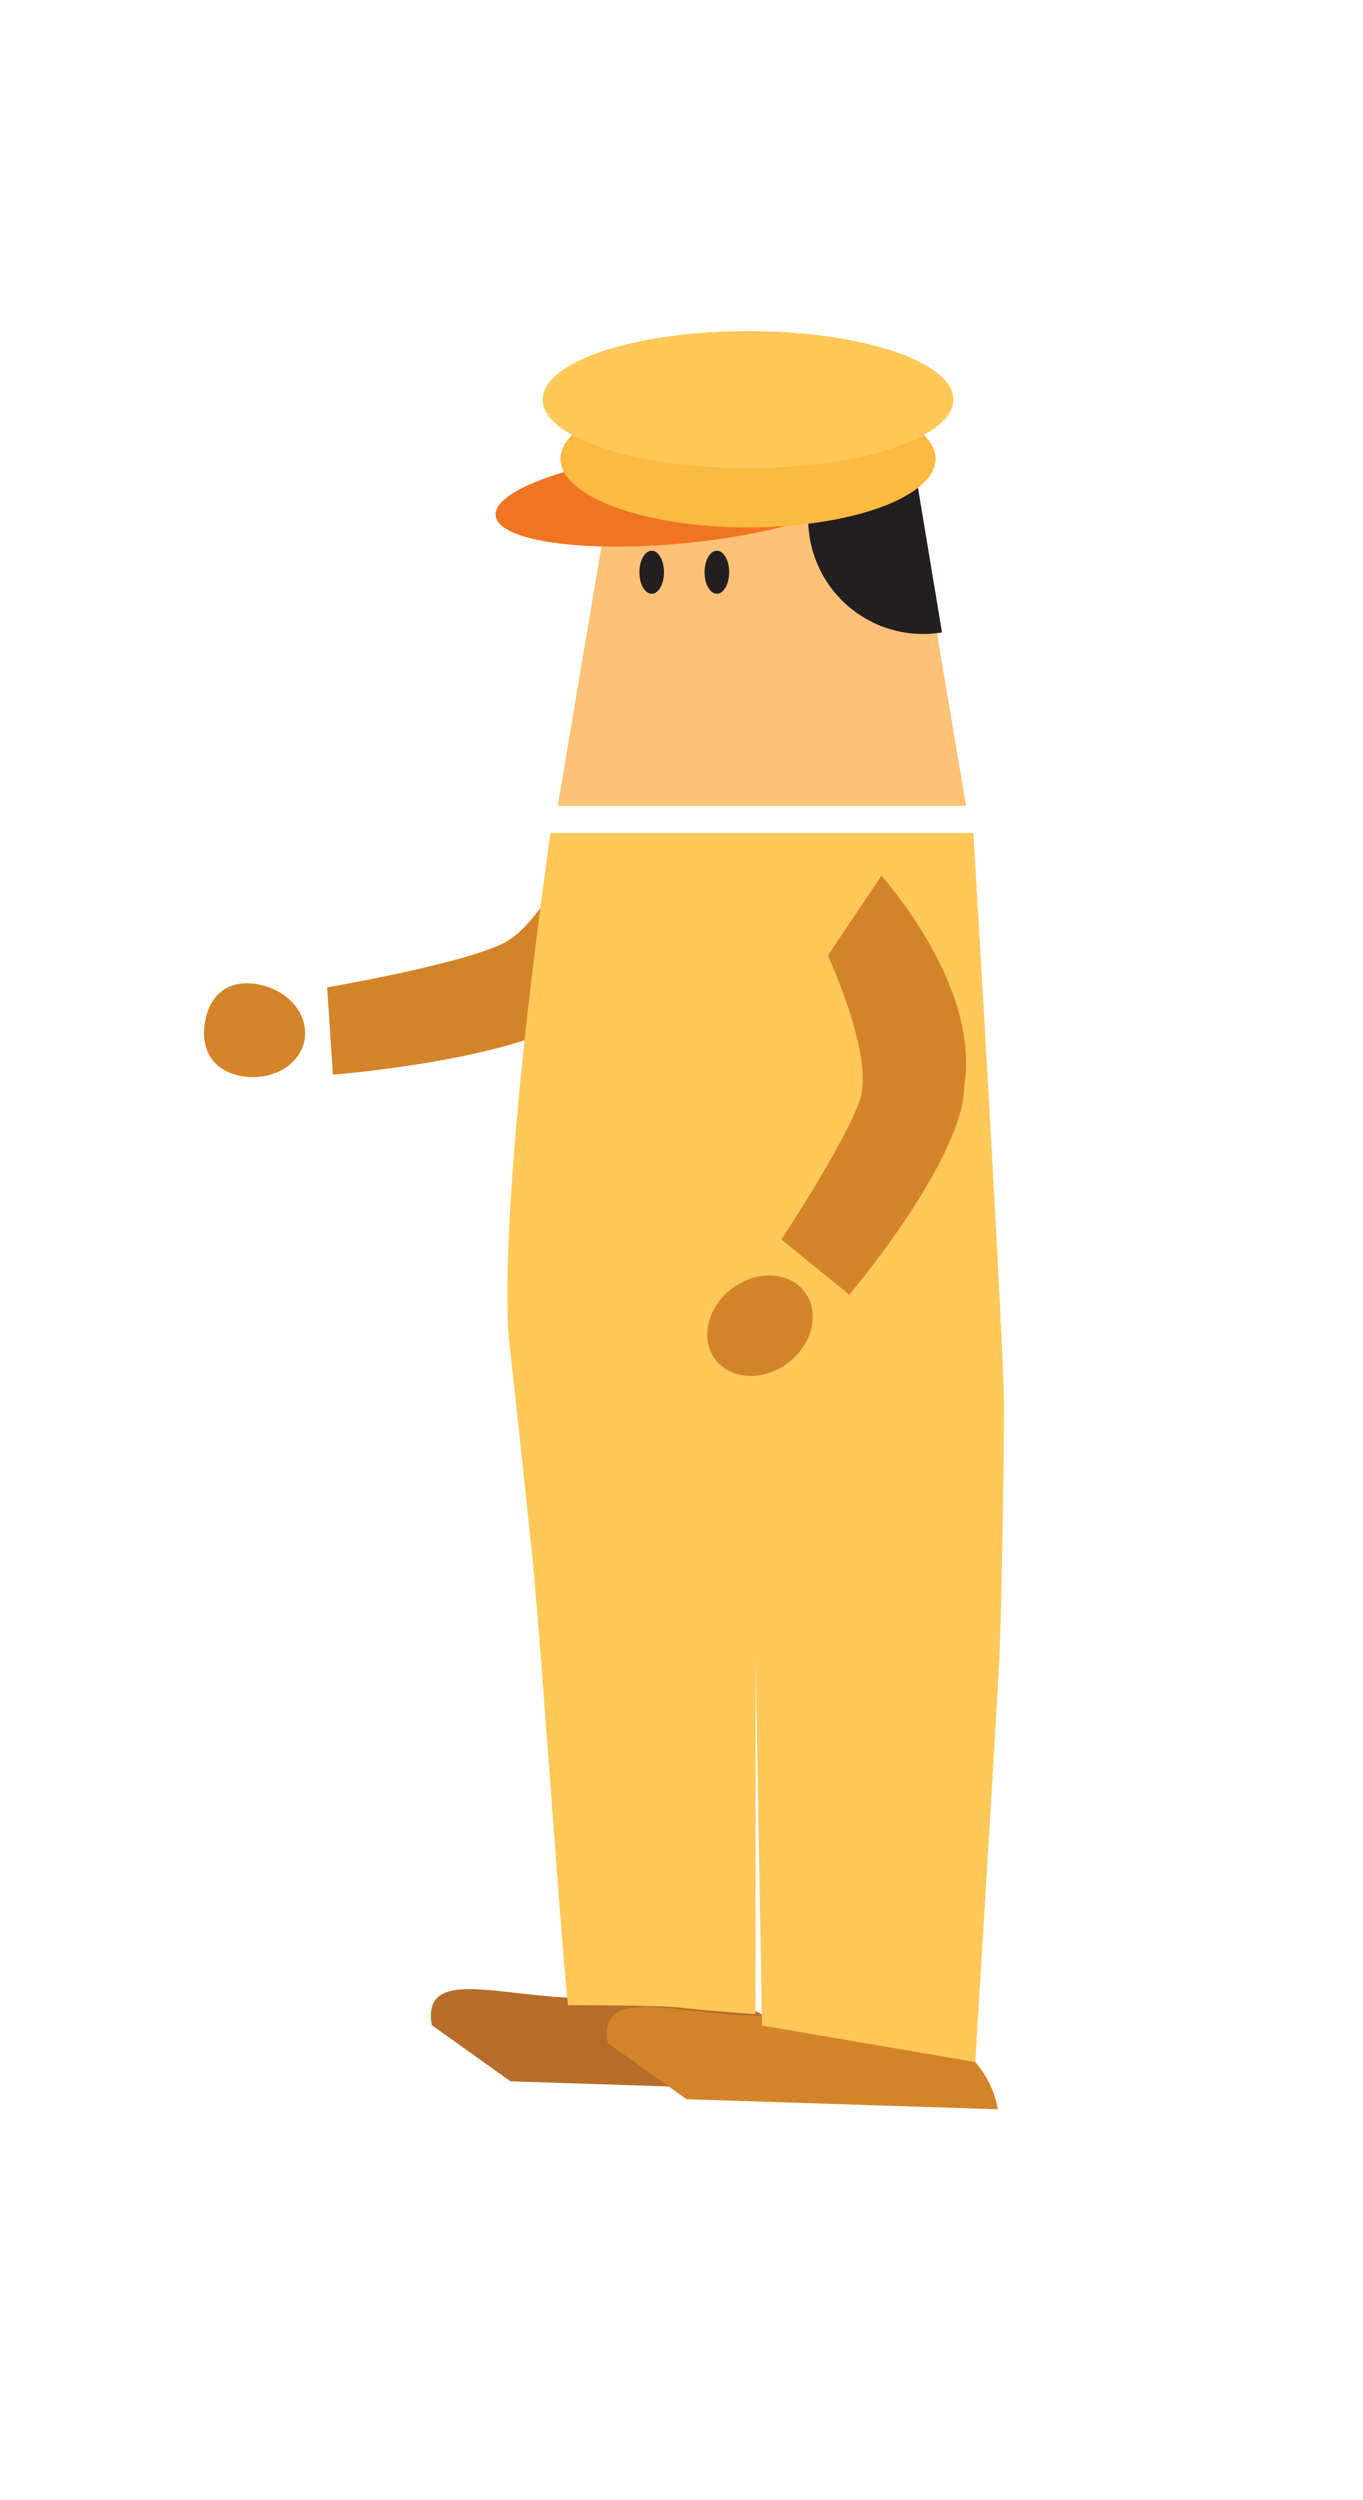 <svg xmlns="http://www.w3.org/2000/svg" viewBox="0 0 127.33 233.43"><defs><style>.cls-1{fill:#d48428;}.cls-2{fill:#b76d29;}.cls-3{fill:#fdc277;}.cls-4{fill:#231f20;}.cls-5{fill:#f07422;}.cls-6{fill:#fdba40;}.cls-7{fill:#ffc859;}</style></defs><title>SSL_1</title><g id="Layer_2" data-name="Layer 2"><path class="cls-1" d="M59.29,87.26l-6.16-6.84s-2.85,5.87-5.9,7.54c-3.67,2-16.67,4.23-16.67,4.23l.54,8.15s18.65-1.46,23.72-6.13C58.46,90,59.29,87.26,59.29,87.26Z"/><path class="cls-1" d="M19.15,95.41c-.42,2.36.56,4.56,3.4,5.06s5.48-1,5.9-3.38-1.54-4.69-4.39-5.19S19.57,93,19.15,95.41Z"/><path class="cls-2" d="M76.77,195.27c-1.11-6.49-9.29-10.5-18.26-9s-19.29-3.67-18.17,2.82l7.35,5.24Z"/><path class="cls-1" d="M93.22,196.94c-1.12-6.49-9.29-10.5-18.26-9s-19.29-3.68-18.18,2.81L64.14,196Z"/><polygon class="cls-3" points="52.1 75.25 90.25 75.25 84.99 44.05 57.36 44.05 52.1 75.25"/><ellipse class="cls-4" cx="66.97" cy="53.43" rx="1.15" ry="2.01"/><ellipse class="cls-4" cx="60.88" cy="53.43" rx="1.15" ry="2.01"/><path class="cls-4" d="M84.48,37.86A10.74,10.74,0,1,0,88,59.05"/><ellipse class="cls-5" cx="63.73" cy="46.4" rx="17.52" ry="4.32" transform="translate(-4.29 6.56) rotate(-5.7)"/><ellipse class="cls-6" cx="69.88" cy="42.84" rx="17.52" ry="6.4"/><ellipse class="cls-7" cx="69.88" cy="37.31" rx="19.19" ry="6.4"/><path class="cls-7" d="M70.59,155.12l.6,34,19.92,3.41s1.92-31.39,2.22-37.05c.22-4.17.46-18.09.46-24.16s-2.86-53.55-2.86-53.55H51.42c-5.18,37.05-3.88,47.2-3.88,47.2s1.39,12.62,2.21,20.64,3.25,44.14,3.38,41.61c0,0,8.55,0,10.31.22s7.14.62,7.14.62"/><path class="cls-1" d="M82.34,81.77l-5,7.44s4.37,9.46,3,13.47S73,115.74,73,115.74l6.34,5.14s10.7-12.62,10.74-19.51C91.62,92,82.34,81.77,82.34,81.77Z"/><ellipse class="cls-1" cx="71" cy="123.77" rx="5.23" ry="4.35" transform="translate(-60.3 67.91) rotate(-37.11)"/></g></svg>
